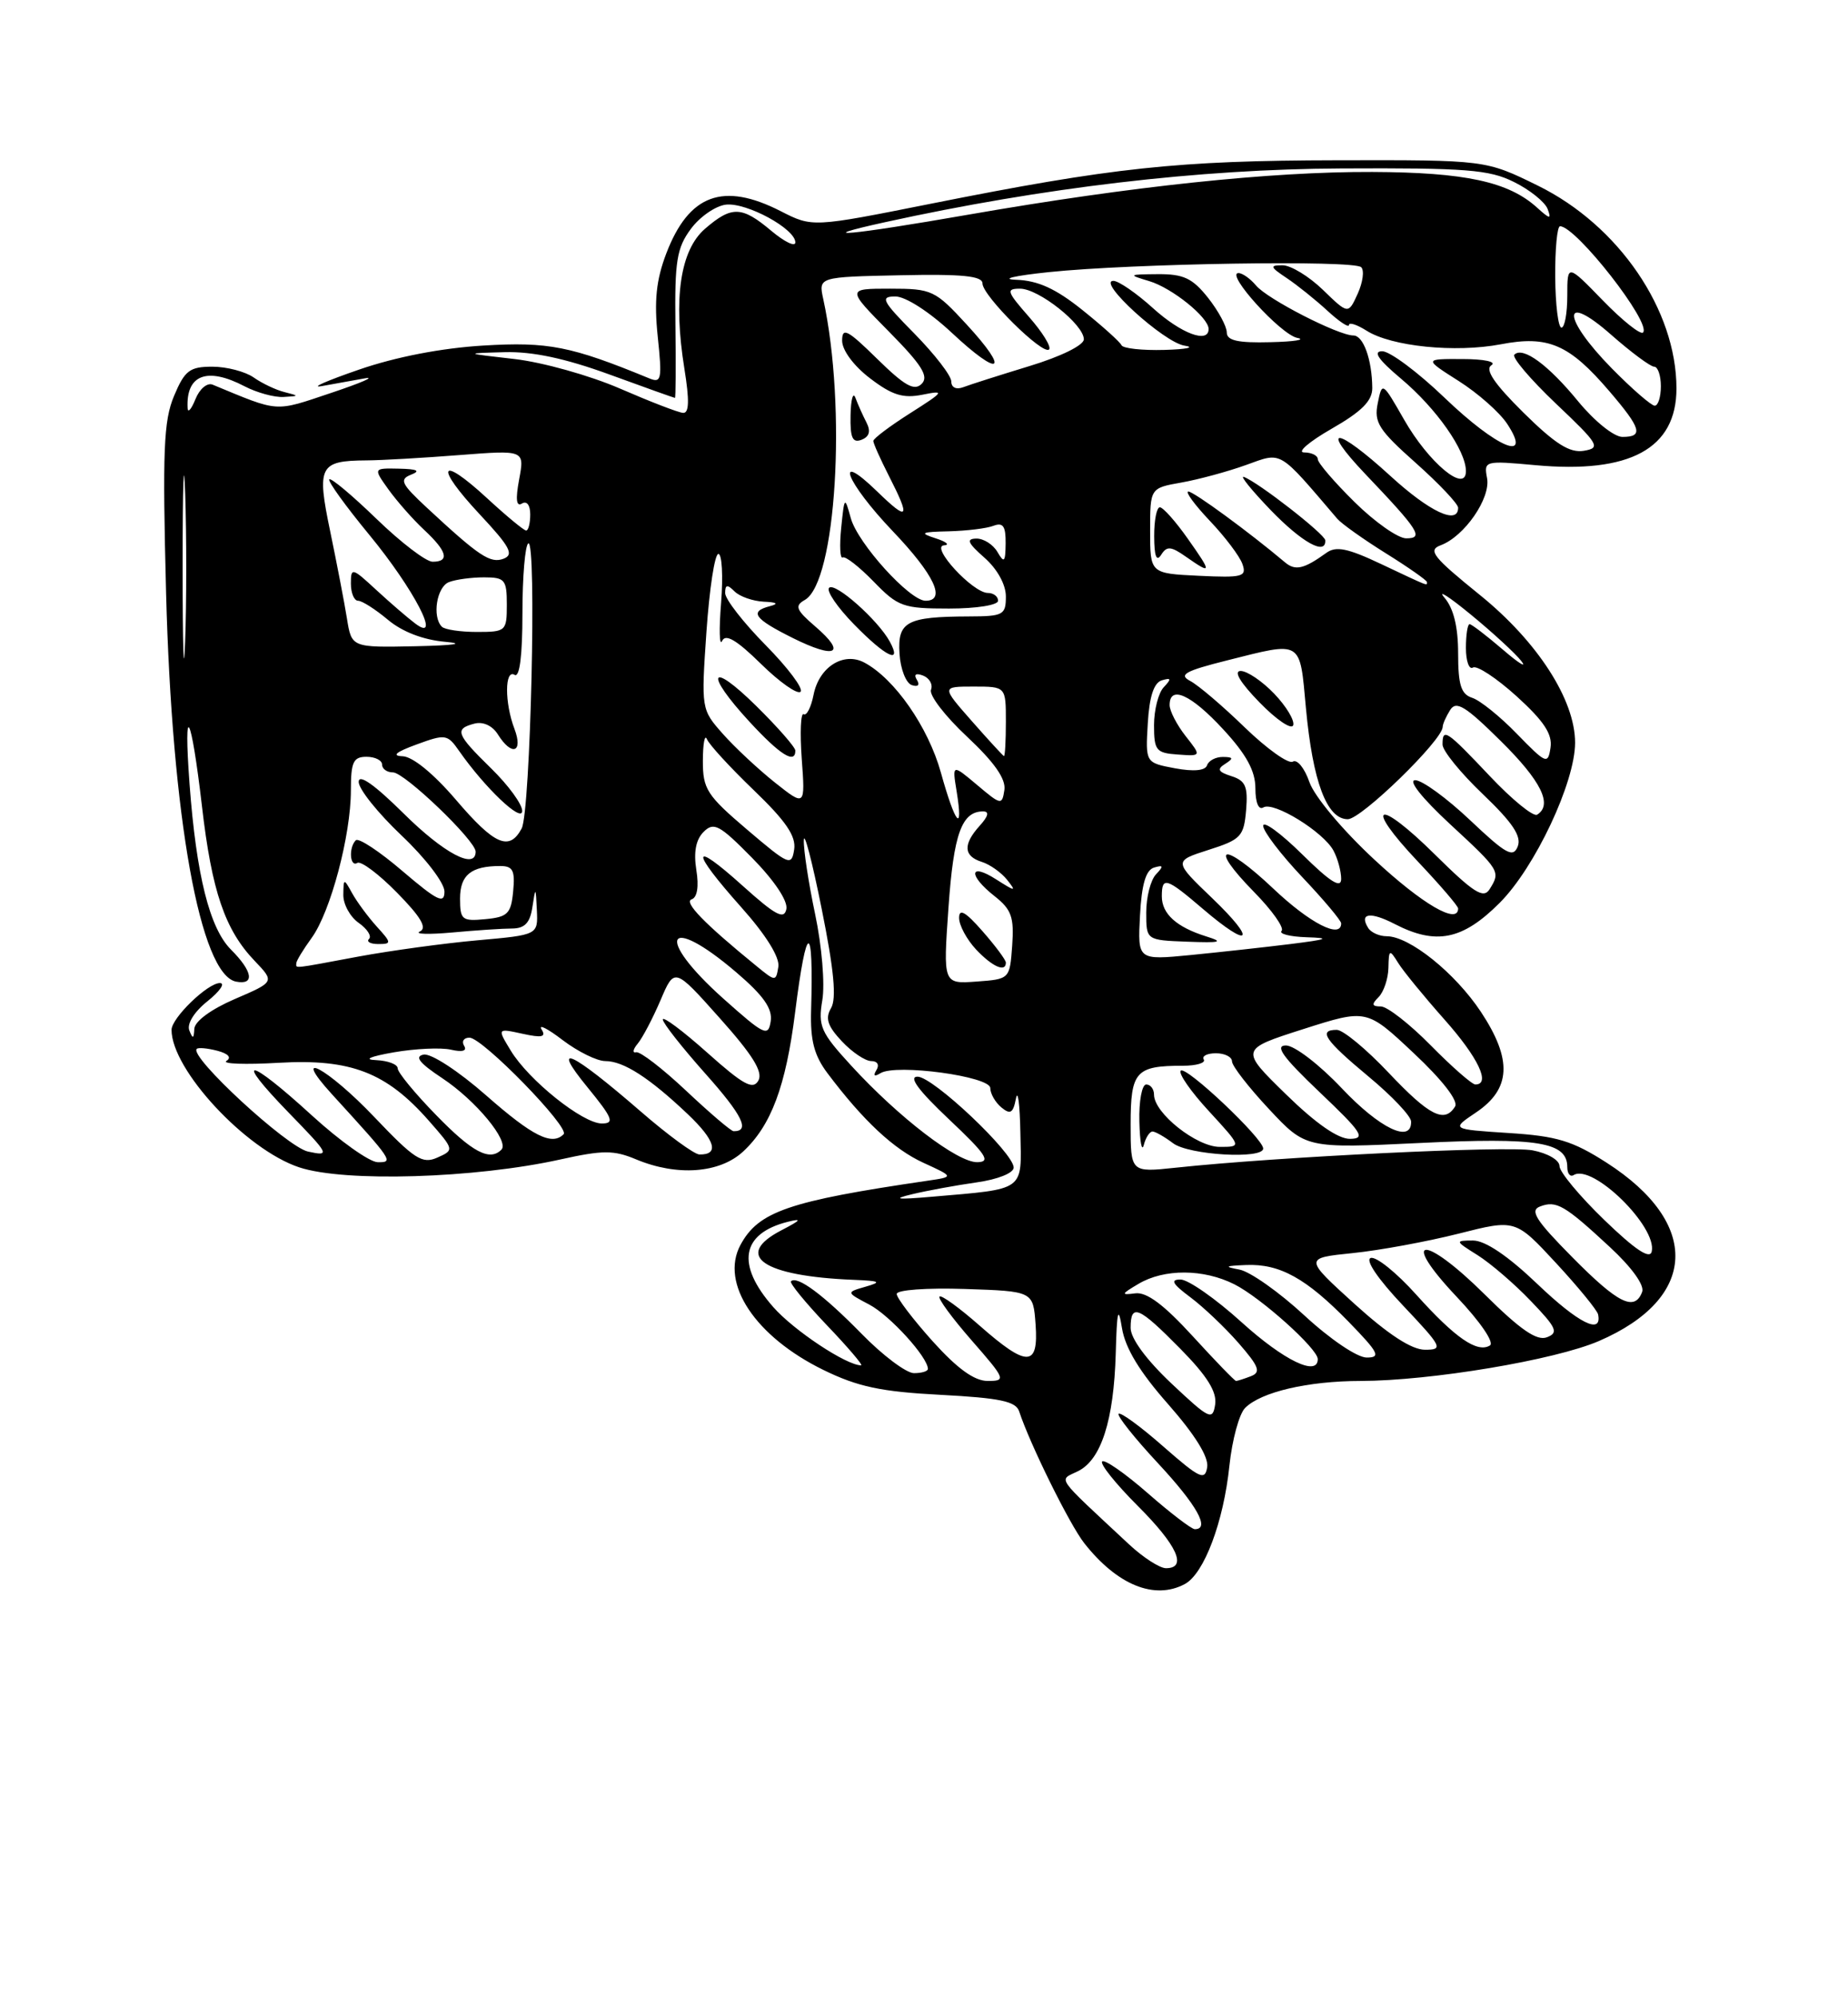 <?xml version="1.0" encoding="UTF-8" standalone="no"?>
<!DOCTYPE svg PUBLIC "-//W3C//DTD SVG 1.1//EN" "http://www.w3.org/Graphics/SVG/1.1/DTD/svg11.dtd" >
<svg xmlns="http://www.w3.org/2000/svg" xmlns:xlink="http://www.w3.org/1999/xlink" version="1.1" viewBox="0 0 237 256">
 <g >
 <path fill="currentColor"
d=" M 151.95 203.03 C 154.42 201.71 156.92 195.08 157.67 187.84 C 158.02 184.54 158.92 181.22 159.68 180.46 C 161.73 178.41 167.72 177.01 174.50 177.00 C 183.50 176.98 199.37 174.33 205.04 171.89 C 217.74 166.42 218.17 156.81 206.05 149.03 C 201.67 146.22 199.66 145.61 193.46 145.22 C 186.09 144.74 186.09 144.74 189.29 142.59 C 193.79 139.57 193.97 135.81 189.92 129.69 C 186.60 124.69 180.76 120.00 177.83 120.00 C 176.89 120.00 175.82 119.52 175.46 118.93 C 174.28 117.03 175.74 116.82 178.86 118.43 C 184.16 121.17 187.57 120.49 192.33 115.72 C 196.86 111.19 202.00 100.28 202.00 95.19 C 202.00 89.70 197.18 82.23 189.79 76.26 C 183.77 71.39 183.07 70.52 184.76 69.89 C 187.81 68.76 191.20 63.85 190.71 61.28 C 190.29 59.06 190.42 59.03 196.89 59.62 C 209.04 60.74 215.00 57.50 215.00 49.79 C 215.00 39.73 207.59 28.89 197.24 23.80 C 190.53 20.50 190.53 20.50 171.51 20.54 C 150.97 20.58 142.70 21.46 119.34 26.12 C 104.19 29.14 104.19 29.14 100.13 27.07 C 92.73 23.29 88.34 24.91 85.44 32.51 C 84.15 35.90 83.88 38.55 84.35 43.12 C 84.93 48.65 84.83 49.14 83.25 48.49 C 73.25 44.37 70.31 43.79 62.00 44.29 C 56.63 44.61 50.73 45.75 46.00 47.39 C 41.88 48.81 39.74 49.75 41.25 49.49 C 42.76 49.22 45.24 48.78 46.75 48.50 C 48.26 48.23 46.35 49.06 42.50 50.35 C 35.09 52.83 35.92 52.88 27.26 49.30 C 26.57 49.02 25.59 49.85 25.07 51.15 C 24.55 52.44 24.10 52.97 24.06 52.33 C 23.83 48.04 26.54 46.99 31.36 49.51 C 32.94 50.33 35.19 50.95 36.36 50.88 C 38.39 50.77 38.40 50.74 36.50 50.26 C 35.40 49.99 33.61 49.14 32.53 48.38 C 31.44 47.62 29.06 47.00 27.23 47.00 C 24.33 47.00 23.69 47.48 22.32 50.75 C 20.98 53.93 20.83 57.78 21.30 76.00 C 22.05 104.80 25.68 124.93 30.28 125.82 C 32.70 126.28 32.42 124.51 29.62 121.71 C 26.88 118.97 25.18 112.18 24.31 100.50 C 23.50 89.53 24.50 91.32 25.90 103.33 C 27.16 114.24 28.85 119.19 32.67 123.17 C 35.23 125.85 35.23 125.85 30.11 128.05 C 27.07 129.36 24.97 130.90 24.92 131.87 C 24.86 133.16 24.72 133.20 24.28 132.07 C 23.95 131.23 24.90 129.69 26.61 128.33 C 28.20 127.05 28.92 126.01 28.20 126.00 C 26.63 126.00 22.00 130.48 22.00 132.00 C 22.00 137.10 31.52 147.35 38.37 149.62 C 44.17 151.55 60.92 151.04 71.87 148.61 C 77.33 147.40 78.71 147.40 81.58 148.60 C 86.83 150.79 92.28 150.39 95.30 147.60 C 98.90 144.26 100.78 139.23 101.97 129.77 C 103.44 118.06 104.36 117.95 104.02 129.54 C 103.91 133.35 104.42 135.29 106.11 137.54 C 110.70 143.64 114.62 147.30 118.43 149.04 C 122.36 150.84 122.36 150.84 118.93 151.34 C 101.12 153.95 97.26 155.28 94.95 159.59 C 92.33 164.50 96.87 171.32 105.60 175.59 C 110.02 177.75 112.98 178.38 120.64 178.78 C 128.22 179.18 130.28 179.61 130.70 180.89 C 132.09 185.12 137.18 195.41 139.05 197.79 C 143.28 203.16 148.06 205.11 151.95 203.03 Z  M 144.78 197.93 C 135.12 188.92 135.75 189.81 138.26 188.56 C 141.23 187.09 142.84 182.05 143.09 173.50 C 143.24 167.97 143.41 167.28 143.89 170.23 C 144.31 172.80 146.16 175.85 149.82 179.99 C 153.25 183.89 155.02 186.74 154.82 188.04 C 154.54 189.82 153.87 189.50 149.20 185.41 C 146.29 182.85 143.70 180.96 143.46 181.21 C 143.22 181.45 145.49 184.31 148.51 187.55 C 153.52 192.94 155.23 196.00 153.23 196.00 C 152.81 196.00 150.09 193.92 147.19 191.38 C 144.28 188.84 141.65 187.01 141.35 187.32 C 141.04 187.63 143.08 190.18 145.89 192.99 C 150.99 198.08 152.31 201.00 149.53 201.00 C 148.73 201.00 146.59 199.62 144.78 197.93 Z  M 150.25 177.34 C 147.01 174.28 145.00 171.56 145.00 170.20 C 145.00 167.01 146.01 167.43 151.37 172.87 C 154.81 176.36 156.08 178.39 155.84 180.01 C 155.52 182.11 155.12 181.92 150.25 177.34 Z  M 119.59 171.89 C 117.07 169.08 115.00 166.36 115.00 165.85 C 115.00 165.33 118.81 165.05 123.75 165.21 C 132.50 165.50 132.50 165.50 132.81 169.75 C 133.21 175.25 131.73 175.28 125.60 169.88 C 123.02 167.61 120.72 165.95 120.49 166.18 C 120.25 166.41 122.11 168.94 124.61 171.80 C 128.97 176.78 129.05 177.00 126.67 177.00 C 124.95 177.00 122.78 175.43 119.59 171.89 Z  M 152.95 171.25 C 149.27 167.23 147.06 165.58 145.60 165.77 C 143.73 166.01 143.77 165.88 146.00 164.56 C 149.30 162.60 154.34 162.62 158.30 164.61 C 161.70 166.32 169.00 172.87 169.00 174.20 C 169.00 176.48 164.66 174.38 159.26 169.50 C 155.92 166.47 152.38 164.00 151.40 164.00 C 150.05 164.00 150.35 164.55 152.63 166.25 C 154.30 167.49 157.09 170.14 158.84 172.14 C 161.47 175.16 161.74 175.88 160.43 176.39 C 159.55 176.73 158.69 177.00 158.52 177.00 C 158.34 177.00 155.84 174.41 152.95 171.25 Z  M 110.46 170.92 C 105.61 165.97 102.22 163.45 101.44 164.23 C 101.23 164.44 103.28 166.95 106.00 169.81 C 108.73 172.66 110.72 175.00 110.44 175.00 C 108.54 175.00 101.79 170.52 99.16 167.52 C 94.38 162.08 95.05 158.12 101.00 156.61 C 102.92 156.13 102.74 156.38 100.21 157.69 C 93.97 160.93 97.85 163.58 109.50 164.04 C 112.89 164.18 113.12 164.31 111.00 164.92 C 108.50 165.64 108.50 165.64 111.50 167.22 C 114.13 168.61 119.00 173.96 119.00 175.46 C 119.00 175.76 118.20 176.00 117.21 176.00 C 116.23 176.00 113.19 173.72 110.46 170.92 Z  M 167.28 168.60 C 164.07 165.63 160.33 162.99 158.97 162.73 C 156.94 162.35 157.08 162.25 159.80 162.14 C 164.13 161.96 167.52 163.84 172.96 169.42 C 176.82 173.39 177.13 174.00 175.27 174.00 C 174.05 174.00 170.58 171.65 167.28 168.60 Z  M 173.72 167.13 C 167.24 161.25 167.24 161.25 173.50 160.61 C 176.95 160.26 183.05 159.13 187.06 158.12 C 194.35 156.27 194.35 156.27 199.55 161.88 C 202.41 164.97 204.84 167.94 204.95 168.47 C 205.49 171.14 202.44 169.61 197.17 164.58 C 193.38 160.96 190.47 159.00 188.91 159.00 C 186.57 159.01 186.59 159.06 189.50 160.88 C 191.15 161.92 194.22 164.55 196.32 166.75 C 199.63 170.19 199.91 170.82 198.39 171.40 C 197.10 171.90 194.99 170.45 190.42 165.92 C 182.53 158.10 179.40 158.37 186.83 166.23 C 189.85 169.42 191.67 172.09 191.08 172.45 C 189.46 173.45 186.63 171.50 181.63 165.94 C 179.10 163.12 176.48 161.01 175.79 161.24 C 175.05 161.48 176.71 163.93 179.92 167.32 C 184.97 172.66 185.14 173.00 182.75 173.00 C 181.04 173.00 178.05 171.05 173.72 167.13 Z  M 201.64 161.14 C 196.95 156.40 196.16 155.15 197.50 154.64 C 199.59 153.84 200.64 154.44 206.46 159.84 C 209.26 162.43 210.93 164.74 210.60 165.59 C 209.63 168.13 207.52 167.09 201.64 161.14 Z  M 205.75 156.37 C 202.59 153.32 200.00 150.21 200.00 149.46 C 200.00 148.69 198.49 147.81 196.54 147.44 C 193.33 146.84 163.79 148.27 150.75 149.67 C 145.00 150.28 145.00 150.28 145.00 144.11 C 145.00 137.33 145.65 136.60 151.68 136.60 C 153.43 136.60 154.65 136.24 154.38 135.80 C 154.10 135.36 154.81 135.00 155.94 135.00 C 157.07 135.00 158.00 135.47 158.00 136.04 C 158.00 136.62 160.13 139.36 162.73 142.14 C 167.46 147.20 167.46 147.20 182.10 146.50 C 197.23 145.76 201.00 146.38 201.00 149.59 C 201.00 150.43 201.37 150.89 201.82 150.61 C 204.24 149.12 212.53 157.23 211.83 160.41 C 211.60 161.45 209.72 160.20 205.75 156.37 Z  M 147.82 145.03 C 148.20 145.05 149.37 145.72 150.44 146.53 C 152.45 148.05 162.00 148.61 162.00 147.21 C 162.00 145.92 152.10 136.57 151.43 137.23 C 151.09 137.57 152.72 139.91 155.04 142.42 C 159.25 147.00 159.25 147.00 156.43 147.00 C 153.46 147.00 148.00 142.67 148.00 140.31 C 148.00 139.59 147.55 139.00 147.00 139.00 C 146.45 139.00 146.05 141.14 146.12 143.75 C 146.18 146.36 146.44 147.71 146.69 146.75 C 146.94 145.79 147.45 145.01 147.82 145.03 Z  M 117.00 153.06 C 118.92 152.60 122.64 151.92 125.25 151.55 C 127.96 151.17 130.00 150.35 130.00 149.65 C 130.00 147.77 119.66 138.00 117.67 138.00 C 116.48 138.00 117.78 139.76 121.70 143.46 C 126.49 147.98 127.12 148.93 125.34 148.96 C 122.80 149.01 115.28 143.25 109.17 136.59 C 105.25 132.32 104.90 131.53 105.46 128.19 C 105.81 126.14 105.40 121.25 104.54 117.18 C 103.69 113.16 103.04 108.89 103.09 107.68 C 103.13 106.48 104.17 110.45 105.38 116.50 C 106.96 124.33 107.30 127.99 106.58 129.21 C 105.81 130.52 106.12 131.50 107.96 133.46 C 109.27 134.86 110.97 136.00 111.73 136.00 C 112.53 136.00 112.81 136.49 112.40 137.15 C 111.95 137.90 112.13 138.04 112.92 137.55 C 114.92 136.32 127.00 137.96 127.00 139.46 C 127.00 140.17 127.64 141.29 128.42 141.94 C 129.57 142.89 129.93 142.68 130.29 140.81 C 130.53 139.54 130.79 141.50 130.86 145.17 C 131.02 152.76 131.58 152.35 119.50 153.39 C 114.98 153.78 114.36 153.69 117.00 153.06 Z  M 40.00 142.97 C 31.76 135.44 29.83 135.21 37.03 142.62 C 42.29 148.03 42.38 148.22 39.50 147.60 C 36.81 147.02 24.24 135.43 25.23 134.44 C 25.42 134.24 26.62 134.35 27.88 134.68 C 29.28 135.05 29.73 135.55 29.04 135.98 C 28.42 136.36 31.44 136.47 35.76 136.22 C 44.98 135.69 49.55 137.45 54.99 143.64 C 58.27 147.37 58.27 147.40 56.09 148.37 C 54.16 149.23 53.16 148.59 48.01 143.18 C 42.06 136.92 37.10 134.25 42.57 140.25 C 50.40 148.82 50.52 149.00 48.42 148.96 C 47.37 148.93 43.58 146.24 40.00 142.97 Z  M 55.94 142.93 C 53.22 140.15 51.00 137.45 51.00 136.93 C 51.00 136.42 49.76 135.95 48.25 135.88 C 46.56 135.81 47.43 135.42 50.50 134.88 C 53.25 134.40 56.55 134.25 57.83 134.54 C 59.31 134.88 59.93 134.70 59.52 134.04 C 59.17 133.47 59.48 133.00 60.21 133.00 C 61.88 133.00 73.13 144.54 72.28 145.38 C 70.79 146.88 68.31 145.64 62.37 140.42 C 58.81 137.29 55.28 134.99 54.33 135.17 C 53.12 135.41 53.78 136.25 56.71 138.19 C 61.02 141.04 65.37 146.30 64.30 147.36 C 62.80 148.87 60.57 147.69 55.94 142.93 Z  M 82.18 142.47 C 73.21 134.70 70.52 133.47 75.32 139.33 C 78.59 143.33 78.85 144.00 77.18 144.00 C 74.73 144.00 67.78 138.44 65.49 134.64 C 63.76 131.79 63.76 131.79 67.01 132.50 C 69.52 133.05 70.07 132.92 69.45 131.93 C 69.02 131.22 70.24 131.84 72.17 133.32 C 74.11 134.79 76.56 136.00 77.62 136.00 C 79.96 136.00 83.26 138.12 88.21 142.81 C 91.74 146.16 92.28 148.03 89.69 147.97 C 89.04 147.96 85.65 145.48 82.18 142.47 Z  M 164.91 140.25 C 159.02 134.50 159.02 134.50 167.15 131.90 C 175.27 129.31 175.27 129.31 181.30 134.98 C 184.99 138.44 187.05 141.10 186.61 141.82 C 185.26 144.01 183.31 143.02 178.09 137.50 C 175.23 134.47 172.24 132.00 171.44 132.00 C 169.00 132.00 169.90 133.32 175.53 138.00 C 178.51 140.47 180.96 143.06 180.97 143.75 C 181.04 146.60 176.96 144.65 172.09 139.50 C 169.21 136.45 166.01 134.00 164.92 134.00 C 163.44 134.00 164.51 135.49 169.22 139.97 C 174.67 145.15 175.19 145.93 173.15 145.97 C 171.61 145.99 168.77 144.02 164.91 140.25 Z  M 88.00 139.81 C 84.97 136.96 82.09 134.74 81.58 134.87 C 81.08 135.00 81.17 134.50 81.79 133.76 C 82.41 133.01 83.72 130.51 84.71 128.20 C 86.50 123.99 86.50 123.99 92.30 130.49 C 96.53 135.22 97.88 137.39 97.26 138.50 C 96.57 139.73 95.34 139.06 90.71 134.93 C 87.57 132.13 85.00 130.21 85.00 130.67 C 85.01 131.13 87.47 134.25 90.47 137.62 C 95.23 142.96 96.24 145.02 94.08 144.99 C 93.76 144.99 91.03 142.66 88.00 139.81 Z  M 183.50 134.00 C 180.79 131.25 177.91 129.00 177.09 129.00 C 175.93 129.00 175.87 128.73 176.80 127.80 C 177.46 127.14 178.03 125.45 178.06 124.05 C 178.11 121.67 178.20 121.63 179.31 123.42 C 179.96 124.47 182.64 127.74 185.25 130.68 C 189.58 135.55 191.22 139.00 189.21 139.00 C 188.78 139.00 186.21 136.75 183.50 134.00 Z  M 92.75 127.98 C 83.88 120.05 85.44 116.95 94.43 124.63 C 97.92 127.61 99.09 129.28 98.84 130.90 C 98.53 132.93 98.03 132.69 92.75 127.98 Z  M 97.05 123.85 C 90.31 118.36 87.65 115.62 88.70 115.27 C 89.42 115.03 89.65 113.62 89.30 111.49 C 88.94 109.22 89.24 107.61 90.24 106.62 C 91.54 105.32 92.27 105.71 96.45 109.95 C 99.29 112.84 101.05 115.46 100.85 116.51 C 100.57 117.92 99.48 117.34 95.25 113.54 C 88.58 107.54 88.49 108.91 95.07 116.29 C 98.24 119.84 100.02 122.71 99.82 123.92 C 99.51 125.82 99.46 125.82 97.05 123.85 Z  M 121.64 116.32 C 122.30 106.87 123.34 104.00 126.08 104.00 C 126.90 104.00 126.75 104.62 125.65 105.83 C 123.48 108.23 123.56 109.73 125.91 110.47 C 126.96 110.80 128.42 111.84 129.16 112.77 C 130.38 114.31 130.25 114.30 127.75 112.71 C 124.28 110.49 124.13 112.17 127.56 114.87 C 129.72 116.57 130.07 117.56 129.81 121.19 C 129.50 125.49 129.49 125.50 125.23 125.81 C 120.95 126.12 120.95 126.12 121.64 116.32 Z  M 129.00 123.38 C 129.00 123.04 127.65 121.23 126.00 119.35 C 123.82 116.86 123.00 116.40 123.00 117.65 C 123.00 118.60 123.98 120.41 125.17 121.69 C 127.26 123.91 129.00 124.68 129.00 123.38 Z  M 38.00 123.46 C 38.00 123.16 38.89 121.70 39.97 120.21 C 42.39 116.88 45.00 107.07 45.00 101.29 C 45.00 97.67 45.31 97.00 47.00 97.00 C 48.10 97.00 49.00 97.45 49.00 98.00 C 49.00 98.55 49.63 99.00 50.40 99.00 C 51.88 99.00 61.00 107.74 61.00 109.16 C 61.00 111.53 56.92 109.37 51.78 104.28 C 48.02 100.56 46.00 99.14 46.00 100.22 C 46.00 101.14 48.48 104.23 51.50 107.09 C 54.56 109.98 57.00 113.17 57.00 114.27 C 57.00 115.91 56.10 115.47 51.63 111.66 C 48.68 109.13 45.98 107.35 45.63 107.70 C 44.69 108.64 44.87 111.20 45.83 110.60 C 46.29 110.32 48.59 112.04 50.93 114.43 C 53.98 117.53 54.81 118.95 53.85 119.39 C 53.11 119.74 54.98 119.79 58.00 119.52 C 61.02 119.24 64.48 119.01 65.68 119.01 C 67.30 119.00 67.98 118.28 68.28 116.25 C 68.68 113.62 68.71 113.64 68.85 116.66 C 69.00 119.83 69.00 119.83 61.25 120.52 C 56.99 120.90 50.12 121.84 46.00 122.60 C 37.31 124.22 38.00 124.15 38.00 123.46 Z  M 48.31 118.75 C 47.19 117.51 45.78 115.60 45.17 114.50 C 44.09 112.55 44.06 112.55 44.03 114.69 C 44.01 115.90 44.90 117.51 45.99 118.28 C 47.09 119.05 47.69 119.98 47.33 120.34 C 46.96 120.70 47.50 121.00 48.51 121.00 C 50.24 121.00 50.23 120.86 48.31 118.75 Z  M 146.20 117.36 C 146.41 113.35 146.95 111.52 148.00 111.20 C 149.21 110.84 149.26 111.01 148.25 112.07 C 147.56 112.80 147.00 115.00 147.00 116.95 C 147.00 120.50 147.00 120.50 152.25 120.70 C 156.56 120.86 157.00 120.74 154.69 120.02 C 150.88 118.83 149.00 117.13 149.00 114.88 C 149.00 112.30 149.57 112.48 154.27 116.50 C 160.35 121.70 161.27 120.70 155.50 115.16 C 150.50 110.37 150.50 110.37 155.00 108.93 C 159.15 107.61 159.52 107.21 159.81 103.83 C 160.06 100.80 159.73 100.05 157.92 99.48 C 156.21 98.93 156.04 98.59 157.12 97.91 C 158.23 97.20 158.17 97.03 156.83 97.02 C 155.92 97.01 155.00 97.49 154.80 98.09 C 154.57 98.78 153.09 98.92 150.67 98.47 C 146.90 97.76 146.90 97.76 147.20 92.71 C 147.40 89.28 147.98 87.51 149.00 87.20 C 150.21 86.84 150.26 87.01 149.25 88.08 C 148.56 88.80 148.00 91.00 148.00 92.95 C 148.00 96.19 148.27 96.52 151.05 96.71 C 154.09 96.93 154.09 96.93 152.04 94.33 C 150.92 92.90 150.00 91.12 150.00 90.37 C 150.00 87.77 152.76 89.02 156.87 93.48 C 159.85 96.70 161.00 98.82 161.00 101.04 C 161.00 102.87 161.41 103.86 162.02 103.49 C 163.33 102.68 169.72 106.62 171.01 109.02 C 171.56 110.04 172.00 111.67 172.00 112.65 C 172.00 113.93 170.61 113.06 167.00 109.50 C 164.25 106.79 162.00 105.15 162.00 105.85 C 162.00 106.55 164.25 109.50 167.00 112.41 C 169.75 115.31 172.00 117.99 172.00 118.35 C 172.00 120.39 168.00 118.35 163.29 113.89 C 156.85 107.80 154.79 108.17 160.83 114.33 C 163.15 116.69 164.73 118.93 164.36 119.31 C 163.98 119.69 165.43 120.06 167.58 120.13 C 170.71 120.23 170.29 120.40 165.50 121.00 C 162.20 121.41 156.44 122.04 152.70 122.41 C 145.90 123.07 145.90 123.07 146.20 117.36 Z  M 59.00 115.17 C 59.00 112.15 60.42 111.00 64.15 111.00 C 65.78 111.00 66.07 111.57 65.81 114.25 C 65.54 117.11 65.11 117.54 62.25 117.81 C 59.25 118.10 59.00 117.90 59.00 115.17 Z  M 176.28 110.20 C 172.19 106.41 168.57 102.09 167.93 100.25 C 167.31 98.46 166.36 97.28 165.80 97.62 C 165.25 97.96 162.49 95.99 159.65 93.25 C 156.82 90.50 153.66 87.81 152.64 87.28 C 151.12 86.48 151.98 86.00 157.35 84.65 C 167.09 82.20 166.67 81.94 167.48 90.75 C 168.36 100.21 170.16 105.00 172.85 105.00 C 174.58 105.00 184.98 94.89 185.02 93.17 C 185.02 92.80 185.46 91.83 185.98 91.00 C 186.75 89.77 187.94 90.50 192.46 94.97 C 197.65 100.09 199.17 103.16 197.13 104.42 C 196.65 104.72 193.92 102.50 191.07 99.48 C 185.48 93.57 185.00 93.25 185.00 95.43 C 185.00 96.22 187.32 99.07 190.16 101.78 C 193.97 105.42 195.15 107.17 194.65 108.48 C 194.06 109.99 193.16 109.50 188.54 105.13 C 185.56 102.31 182.39 100.00 181.50 100.00 C 180.54 100.00 182.34 102.27 185.94 105.61 C 192.41 111.59 192.47 111.70 191.02 114.00 C 190.24 115.22 188.96 114.40 184.06 109.56 C 176.63 102.21 174.76 102.94 181.84 110.43 C 184.68 113.43 187.00 116.13 187.00 116.44 C 187.00 118.57 182.42 115.90 176.28 110.20 Z  M 163.42 88.92 C 161.88 87.31 159.94 86.00 159.11 86.00 C 158.16 86.00 159.06 87.50 161.54 90.04 C 163.70 92.26 165.64 93.57 165.85 92.96 C 166.05 92.34 164.96 90.53 163.42 88.92 Z  M 95.82 106.34 C 90.65 101.94 90.13 101.14 90.14 97.50 C 90.15 95.30 90.38 94.06 90.66 94.74 C 90.94 95.43 93.64 98.37 96.68 101.29 C 100.79 105.24 102.11 107.17 101.85 108.88 C 101.52 111.05 101.19 110.91 95.82 106.34 Z  M 58.46 102.50 C 55.60 99.16 52.92 96.97 51.63 96.93 C 50.19 96.88 50.77 96.39 53.40 95.43 C 57.13 94.06 57.38 94.10 58.88 96.25 C 62.17 100.96 66.95 105.51 66.97 103.95 C 66.99 103.10 65.20 100.65 63.00 98.50 C 58.49 94.09 58.24 93.43 60.84 92.75 C 61.95 92.46 63.15 93.01 63.85 94.13 C 65.62 96.97 67.13 96.47 65.98 93.43 C 64.70 90.08 64.72 85.71 66.00 86.50 C 66.64 86.89 67.00 84.03 67.00 78.62 C 67.00 73.94 67.34 69.91 67.75 69.65 C 68.85 68.97 68.04 104.06 66.90 106.19 C 65.32 109.14 63.42 108.31 58.46 102.50 Z  M 120.67 99.04 C 119.05 93.20 114.74 87.00 110.86 84.93 C 108.19 83.50 105.05 85.48 104.34 89.04 C 104.02 90.65 103.45 91.78 103.07 91.54 C 102.69 91.31 102.58 93.88 102.82 97.25 C 103.27 103.38 103.27 103.38 99.38 100.30 C 97.25 98.60 94.24 95.80 92.71 94.07 C 89.93 90.94 89.92 90.87 90.60 80.96 C 90.98 75.48 91.66 71.00 92.13 71.00 C 92.59 71.00 92.75 73.81 92.48 77.25 C 92.20 80.69 92.26 82.89 92.61 82.15 C 93.05 81.19 94.47 82.03 97.59 85.09 C 99.99 87.45 102.28 89.05 102.67 88.66 C 103.06 88.27 101.05 85.59 98.19 82.69 C 95.34 79.80 93.00 76.80 93.00 76.02 C 93.00 74.92 93.27 74.87 94.20 75.80 C 94.86 76.46 96.55 77.05 97.95 77.12 C 99.64 77.19 99.91 77.39 98.75 77.69 C 96.05 78.39 96.70 79.30 101.68 81.78 C 107.19 84.52 108.62 83.79 104.57 80.31 C 102.08 78.17 101.88 77.65 103.21 76.90 C 107.23 74.65 108.61 52.26 105.58 38.33 C 104.96 35.50 104.96 35.50 115.48 35.28 C 123.42 35.11 126.00 35.37 126.00 36.33 C 126.00 37.91 133.75 45.58 134.54 44.79 C 134.86 44.47 133.70 42.59 131.96 40.61 C 129.11 37.36 128.99 37.00 130.82 37.00 C 133.21 37.00 139.00 41.60 139.00 43.49 C 139.00 44.25 136.05 45.70 132.03 46.92 C 128.20 48.09 124.38 49.30 123.53 49.63 C 122.63 49.97 122.00 49.67 122.00 48.89 C 122.00 48.16 119.88 45.42 117.29 42.78 C 113.11 38.55 112.83 38.00 114.83 38.00 C 116.13 38.00 119.18 39.96 122.06 42.65 C 128.28 48.47 129.62 47.72 123.96 41.58 C 119.92 37.19 119.51 37.00 114.16 37.00 C 108.57 37.00 108.57 37.00 113.99 42.49 C 118.24 46.79 119.15 48.25 118.20 49.20 C 117.25 50.15 116.02 49.45 112.50 46.00 C 108.68 42.25 108.00 41.90 108.00 43.67 C 108.00 44.89 109.49 46.90 111.58 48.49 C 114.41 50.65 115.81 51.09 118.31 50.59 C 121.23 50.00 121.11 50.18 116.73 52.96 C 114.13 54.61 112.00 56.21 112.00 56.52 C 112.00 56.83 112.90 58.84 114.00 61.00 C 116.81 66.50 116.51 66.89 112.50 63.00 C 106.81 57.48 108.50 61.80 114.50 68.09 C 119.82 73.66 121.39 77.00 118.70 77.00 C 116.67 77.00 110.00 69.64 109.11 66.41 C 108.33 63.58 108.29 63.61 107.88 67.67 C 107.65 69.96 107.74 71.66 108.07 71.45 C 108.41 71.25 110.19 72.64 112.04 74.54 C 115.17 77.77 115.82 78.00 121.70 78.00 C 125.23 78.00 128.00 77.56 128.00 77.00 C 128.00 76.45 127.41 76.00 126.69 76.00 C 124.76 76.00 119.26 70.03 121.06 69.90 C 121.85 69.85 121.38 69.44 120.00 69.00 C 117.86 68.31 118.10 68.18 121.67 68.10 C 123.96 68.04 126.55 67.73 127.42 67.39 C 128.64 66.93 128.99 67.44 128.97 69.64 C 128.94 72.07 128.78 72.23 127.92 70.75 C 127.36 69.79 126.14 69.01 125.20 69.03 C 123.88 69.06 124.11 69.60 126.25 71.48 C 127.90 72.93 129.00 74.93 129.00 76.45 C 129.00 78.82 128.67 79.00 124.25 79.01 C 116.28 79.04 115.09 79.67 115.36 83.78 C 115.48 85.75 116.19 87.56 116.93 87.81 C 117.73 88.08 118.00 87.81 117.59 87.14 C 117.15 86.44 117.45 86.24 118.38 86.59 C 119.20 86.91 119.66 87.72 119.40 88.41 C 119.13 89.09 121.21 91.80 124.02 94.42 C 127.51 97.69 129.02 99.83 128.81 101.25 C 128.51 103.23 128.38 103.20 125.31 100.61 C 122.11 97.92 122.11 97.92 122.69 101.46 C 123.57 106.93 122.51 105.65 120.67 99.04 Z  M 102.00 96.21 C 102.00 95.78 99.75 93.21 97.00 90.50 C 90.99 84.58 90.29 86.19 96.13 92.52 C 100.03 96.75 102.00 97.99 102.00 96.21 Z  M 114.12 82.25 C 112.61 79.47 107.09 74.58 106.33 75.34 C 105.94 75.72 107.38 77.83 109.52 80.02 C 113.59 84.19 115.74 85.23 114.12 82.25 Z  M 111.12 54.15 C 110.65 53.24 110.02 51.83 109.71 51.00 C 109.41 50.17 109.12 51.17 109.08 53.22 C 109.02 56.11 109.33 56.81 110.48 56.37 C 111.49 55.98 111.70 55.28 111.12 54.15 Z  M 194.55 94.07 C 192.38 91.83 189.79 89.75 188.80 89.44 C 187.38 88.98 187.00 87.80 187.00 83.76 C 187.00 80.35 186.42 77.98 185.25 76.61 C 184.29 75.49 185.80 76.45 188.60 78.75 C 191.41 81.05 194.33 83.74 195.10 84.72 C 195.87 85.70 194.80 85.04 192.72 83.25 C 190.63 81.46 188.72 80.00 188.47 80.00 C 188.21 80.00 188.00 81.38 188.00 83.06 C 188.00 84.74 188.41 85.87 188.90 85.56 C 189.40 85.25 191.92 86.91 194.51 89.25 C 198.00 92.42 199.11 94.10 198.85 95.82 C 198.52 98.01 198.30 97.92 194.55 94.07 Z  M 124.62 92.41 C 120.74 88.00 120.74 88.00 124.87 88.00 C 129.00 88.00 129.00 88.00 129.00 92.50 C 129.00 94.97 128.89 96.96 128.75 96.91 C 128.61 96.85 126.75 94.83 124.62 92.41 Z  M 23.42 72.50 C 23.42 62.05 23.57 57.91 23.75 63.30 C 23.93 68.69 23.93 77.24 23.74 82.30 C 23.56 87.36 23.42 82.95 23.42 72.50 Z  M 44.49 79.25 C 44.16 77.19 43.19 72.18 42.35 68.12 C 40.60 59.74 40.95 59.05 47.00 59.01 C 48.92 59.00 54.28 58.69 58.89 58.33 C 67.28 57.68 67.28 57.68 66.58 61.44 C 66.10 64.00 66.21 64.99 66.94 64.54 C 67.56 64.16 68.00 64.74 68.00 65.94 C 68.00 67.07 67.76 68.00 67.48 68.00 C 67.19 68.00 64.93 66.13 62.46 63.85 C 56.34 58.21 55.68 59.67 61.52 65.92 C 65.40 70.07 65.95 71.08 64.59 71.61 C 62.88 72.26 61.46 71.31 54.72 65.05 C 51.45 62.01 51.18 61.45 52.72 60.84 C 53.98 60.35 53.52 60.12 51.18 60.07 C 47.86 60.00 47.86 60.00 49.83 62.75 C 50.92 64.26 52.97 66.59 54.40 67.92 C 57.35 70.67 57.70 72.00 55.48 72.00 C 54.64 72.00 51.41 69.53 48.30 66.52 C 45.18 63.50 42.45 61.21 42.23 61.44 C 42.01 61.66 44.32 64.86 47.36 68.55 C 53.10 75.51 56.75 82.56 53.24 79.91 C 52.28 79.19 50.04 77.26 48.25 75.61 C 45.15 72.74 45.00 72.71 45.00 74.80 C 45.00 76.01 45.42 77.00 45.92 77.00 C 46.43 77.00 48.15 78.10 49.74 79.43 C 51.57 80.97 54.26 82.01 57.07 82.26 C 59.76 82.50 58.29 82.72 53.30 82.83 C 45.09 83.00 45.09 83.00 44.49 79.25 Z  M 56.67 80.33 C 55.39 79.06 56.01 75.21 57.58 74.61 C 58.45 74.27 60.48 74.00 62.08 74.00 C 64.75 74.00 65.00 74.30 65.00 77.50 C 65.00 80.89 64.88 81.00 61.17 81.00 C 59.06 81.00 57.03 80.70 56.67 80.33 Z  M 177.09 72.28 C 172.82 70.26 171.33 69.96 170.09 70.87 C 167.22 72.94 166.12 73.19 164.80 72.08 C 160.26 68.25 153.09 63.00 152.40 63.00 C 151.96 63.00 153.20 64.69 155.15 66.75 C 157.11 68.81 159.00 71.31 159.34 72.30 C 159.91 73.92 159.37 74.07 153.74 73.80 C 147.50 73.50 147.50 73.50 147.50 68.03 C 147.50 62.56 147.50 62.56 151.50 61.85 C 153.70 61.46 157.44 60.45 159.80 59.60 C 164.48 57.92 163.86 57.55 171.50 66.49 C 172.05 67.13 174.86 69.13 177.75 70.93 C 180.64 72.73 183.00 74.39 183.00 74.60 C 183.00 75.10 183.43 75.27 177.09 72.28 Z  M 152.31 69.02 C 150.77 66.83 149.16 65.03 148.75 65.02 C 148.34 65.01 148.01 66.69 148.02 68.75 C 148.03 71.29 148.31 72.05 148.91 71.12 C 149.64 69.96 150.16 70.00 152.11 71.37 C 155.44 73.70 155.46 73.47 152.31 69.02 Z  M 169.96 69.25 C 169.92 68.47 161.33 61.78 159.52 61.13 C 158.96 60.92 160.51 62.83 162.96 65.38 C 166.98 69.54 170.07 71.25 169.96 69.25 Z  M 173.72 64.35 C 171.12 61.79 169.00 59.32 169.00 58.85 C 169.00 58.38 168.21 58.00 167.25 57.99 C 166.29 57.99 167.86 56.63 170.75 54.97 C 174.63 52.75 176.00 51.38 175.99 49.73 C 175.96 46.10 174.85 43.00 173.57 43.00 C 171.63 43.00 162.52 38.33 161.08 36.59 C 160.35 35.72 159.34 35.00 158.83 35.00 C 157.08 35.00 164.25 42.89 166.37 43.31 C 167.54 43.54 165.99 43.79 162.92 43.86 C 158.75 43.97 157.33 43.65 157.33 42.61 C 157.33 41.84 156.25 39.84 154.92 38.16 C 152.93 35.66 151.79 35.12 148.50 35.14 C 144.68 35.17 144.63 35.21 147.38 36.03 C 150.32 36.91 155.00 40.68 155.00 42.17 C 155.00 44.08 151.48 42.76 147.87 39.50 C 145.74 37.57 143.45 36.00 142.79 36.00 C 140.60 36.00 149.26 43.89 151.90 44.30 C 153.33 44.52 152.18 44.77 149.33 44.85 C 146.49 44.93 144.02 44.66 143.83 44.25 C 143.65 43.84 141.40 41.81 138.83 39.75 C 135.42 37.01 133.13 35.96 130.33 35.86 C 128.22 35.78 130.10 35.34 134.50 34.88 C 145.20 33.76 173.63 33.31 174.57 34.25 C 174.99 34.66 174.78 36.19 174.12 37.65 C 172.91 40.30 172.91 40.30 169.66 37.15 C 167.87 35.42 165.54 34.00 164.48 34.00 C 162.80 34.00 162.87 34.21 165.03 35.65 C 166.39 36.56 168.74 38.45 170.25 39.84 C 171.76 41.23 173.00 42.05 173.00 41.66 C 173.00 41.27 174.01 41.60 175.25 42.38 C 178.44 44.41 186.64 45.24 192.47 44.13 C 198.55 42.96 201.25 44.13 206.40 50.15 C 210.50 54.94 210.80 56.00 208.07 56.00 C 206.99 56.00 204.49 53.99 202.40 51.45 C 198.56 46.76 195.30 44.37 194.21 45.46 C 193.87 45.80 196.27 48.62 199.54 51.73 C 205.07 56.97 205.33 57.41 203.12 57.78 C 201.31 58.08 199.46 56.91 195.38 52.89 C 191.64 49.19 190.40 47.36 191.27 46.81 C 191.96 46.37 190.33 46.02 187.55 46.02 C 182.61 46.00 182.61 46.00 187.08 48.84 C 189.54 50.40 192.34 52.87 193.30 54.34 C 196.59 59.35 192.00 57.44 185.26 50.98 C 181.83 47.69 178.23 45.01 177.26 45.02 C 176.03 45.03 176.76 46.09 179.69 48.55 C 184.21 52.35 188.00 57.74 188.00 60.39 C 188.00 63.29 183.22 59.31 180.06 53.77 C 177.28 48.91 177.25 48.90 176.69 51.69 C 176.19 54.14 176.82 55.12 181.56 59.33 C 184.55 61.99 187.00 64.58 187.00 65.08 C 187.00 67.32 183.35 65.61 178.31 61.00 C 171.36 54.65 169.13 54.48 175.09 60.75 C 182.01 68.01 182.63 69.00 180.34 69.00 C 179.29 69.00 176.31 66.91 173.72 64.35 Z  M 79.50 49.80 C 75.65 48.13 69.58 46.43 66.00 46.02 C 59.50 45.28 59.50 45.28 64.72 45.14 C 68.31 45.04 72.51 45.94 78.16 48.00 C 82.68 49.65 86.46 51.00 86.56 51.00 C 86.66 51.00 86.69 46.76 86.62 41.59 C 86.52 33.48 86.79 31.78 88.60 29.34 C 89.75 27.78 91.78 26.38 93.10 26.23 C 95.75 25.93 102.00 29.33 102.00 31.07 C 102.00 31.68 100.62 31.01 98.92 29.59 C 95.14 26.41 93.85 26.36 90.43 29.31 C 87.24 32.05 86.32 38.25 87.77 47.25 C 88.43 51.33 88.38 52.98 87.60 52.92 C 86.99 52.88 83.35 51.47 79.50 49.80 Z  M 206.71 47.22 C 200.29 40.69 200.23 37.27 206.64 42.92 C 209.19 45.16 211.67 47.00 212.14 47.00 C 212.61 47.00 213.00 48.12 213.00 49.50 C 213.00 50.88 212.65 52.00 212.21 52.00 C 211.78 52.00 209.30 49.85 206.71 47.22 Z  M 205.56 38.51 C 201.00 33.82 201.00 33.82 201.00 37.91 C 201.00 40.16 200.66 42.00 200.25 41.99 C 199.84 41.99 199.48 39.07 199.45 35.49 C 199.43 31.92 199.70 29.00 200.07 29.00 C 202.13 29.00 211.87 41.46 210.71 42.62 C 210.39 42.94 208.07 41.09 205.56 38.51 Z  M 113.50 28.48 C 133.73 24.04 153.79 21.67 172.00 21.59 C 188.02 21.51 190.99 21.74 194.17 23.33 C 196.19 24.33 198.12 25.88 198.47 26.77 C 198.99 28.14 198.78 28.11 197.11 26.60 C 193.45 23.29 187.90 22.09 175.99 22.04 C 162.92 21.99 145.05 23.88 124.21 27.51 C 108.96 30.17 103.63 30.65 113.50 28.48 Z "/>
</g>
</svg>